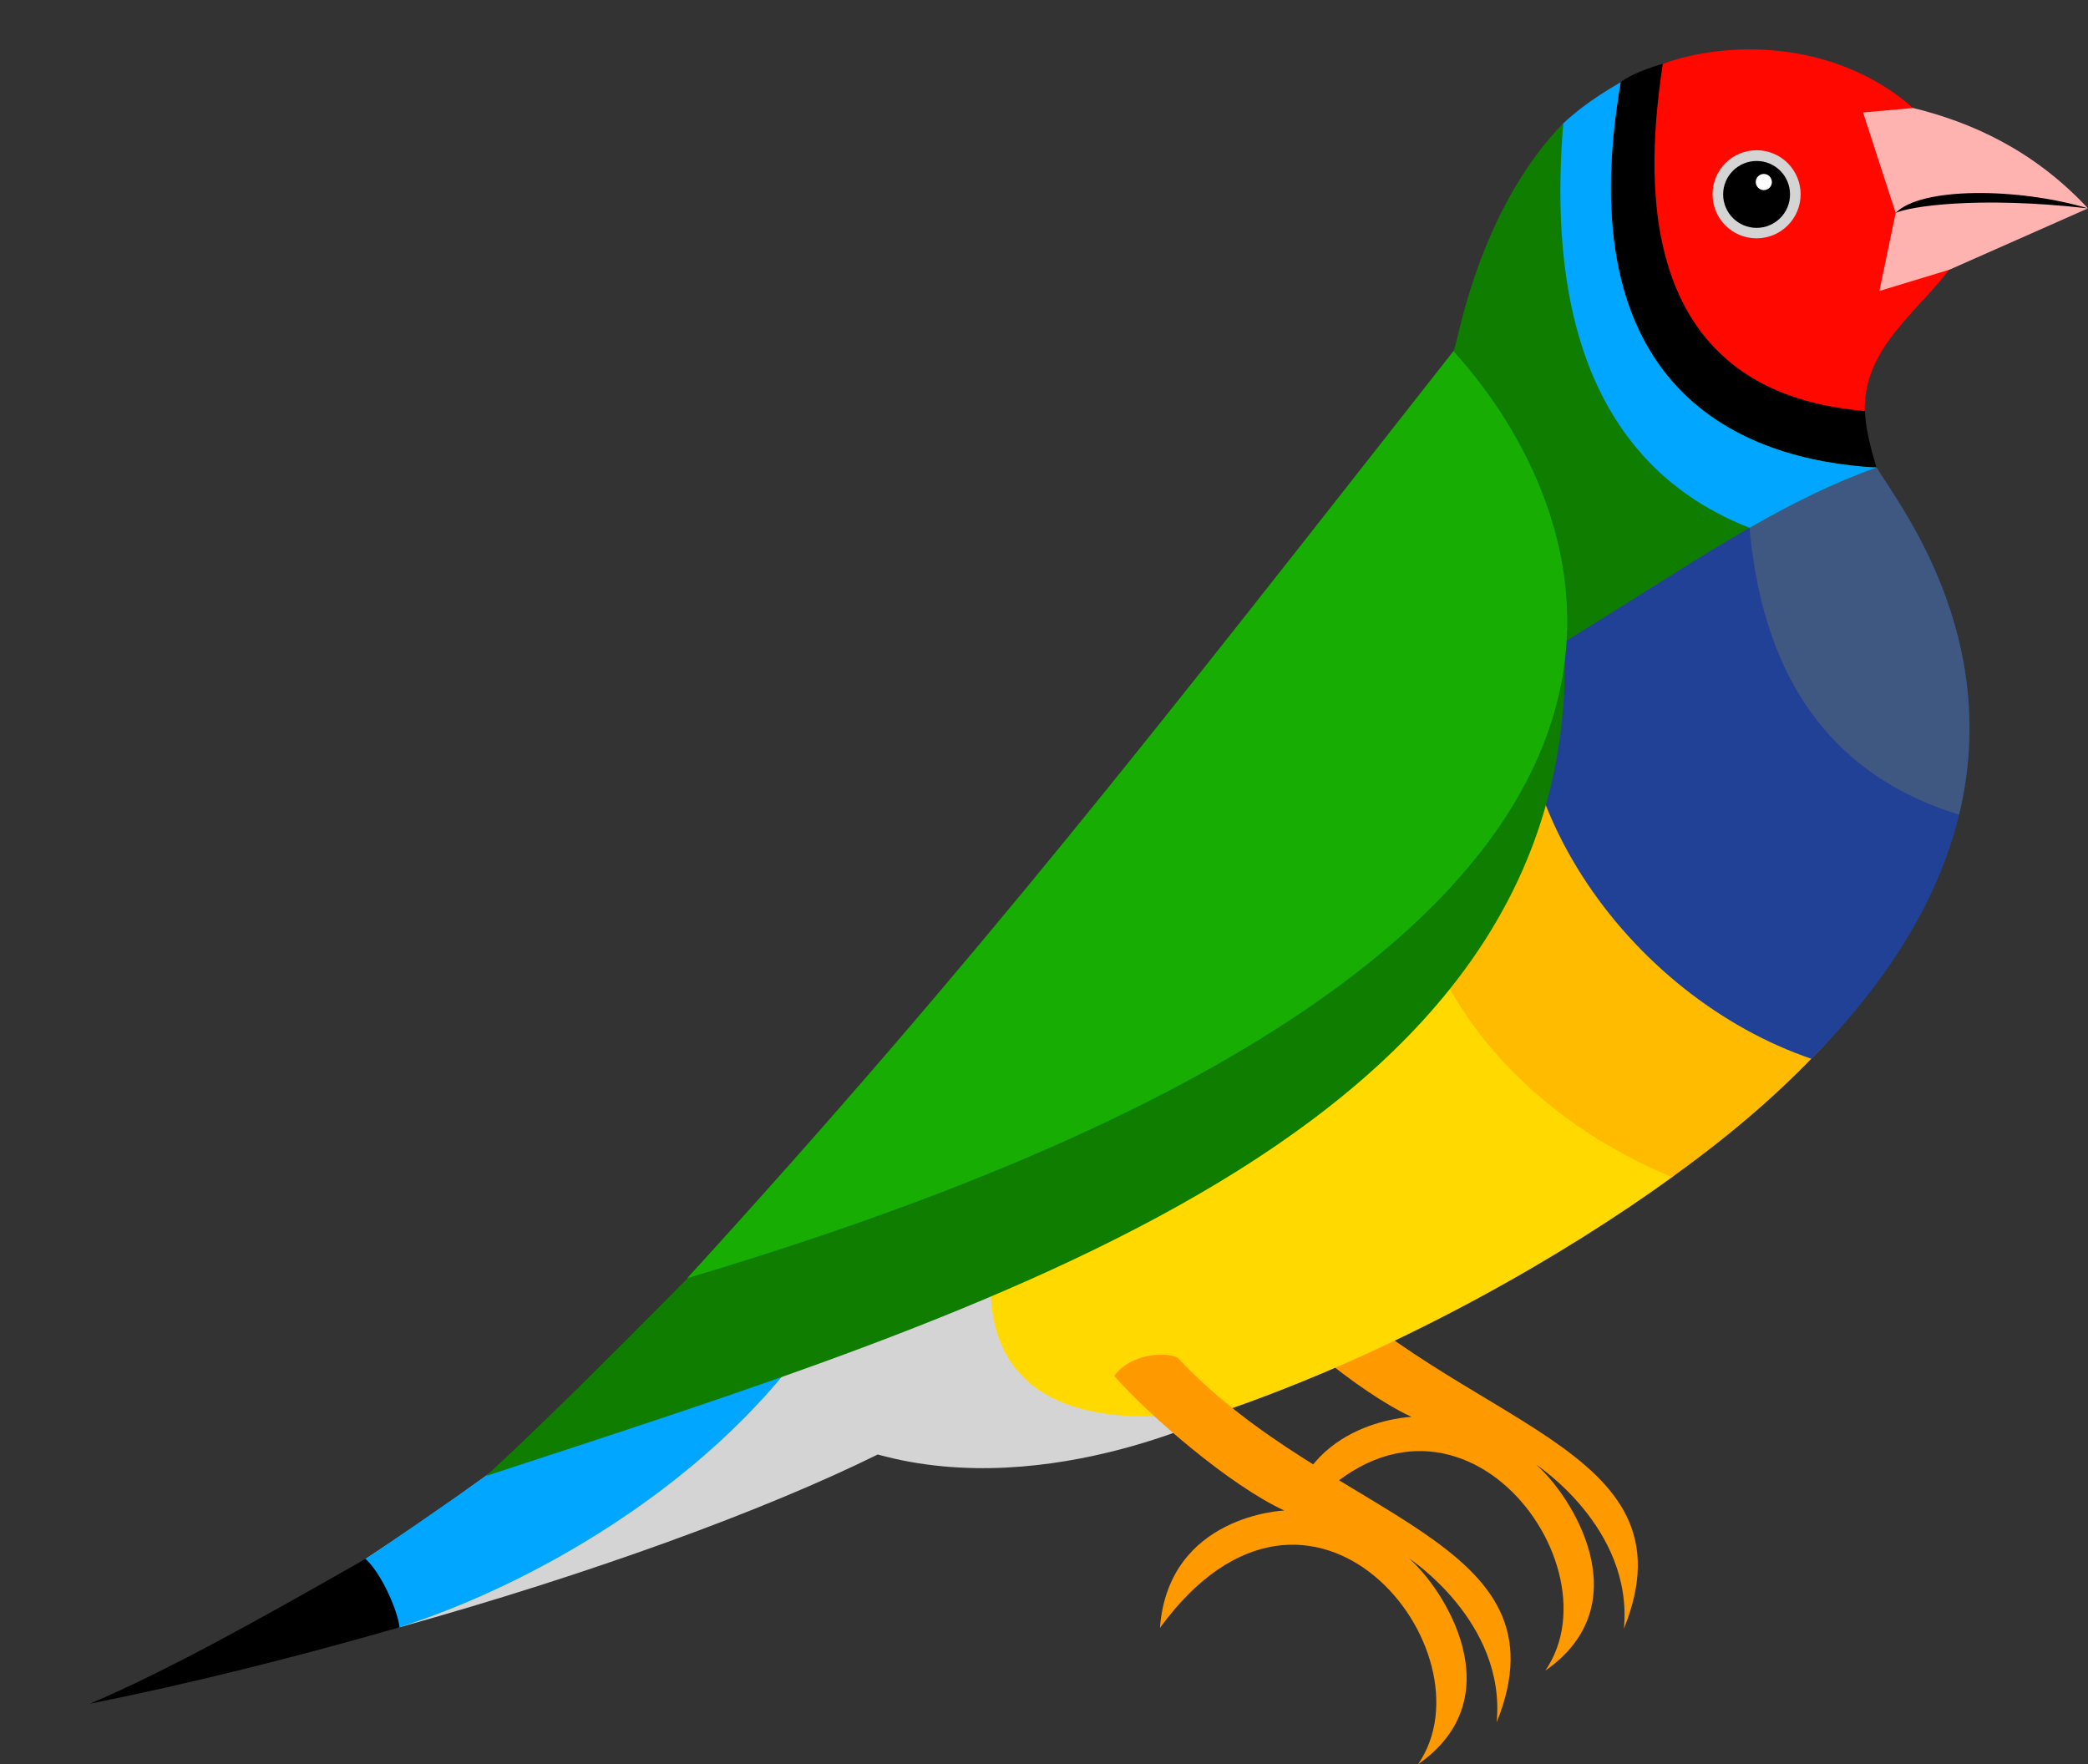 <svg version="1.1" xmlns="http://www.w3.org/2000/svg" xmlns:xlink="http://www.w3.org/1999/xlink"
         x="0px" y="0px" viewBox="0 0 1498.2 1265.9" enable-background="new 0 0 1498.2 1265.9" xml:space="preserve">
    <rect x="0" y="0" width="1498.2" height="1265.9" fill="#333333" stroke="none"/>
    <g>
        <path fill-rule="evenodd" clip-rule="evenodd" fill="#FF9900" d="M890.8,920c26,29.6,83.7,79,122,96.6c0,0-83,3.1-89.2,84.2
            c108.6-148.5,240.7,17.2,185.2,97.9c69.1-48.2,18.3-126.4-6.7-147.9c0,0,69.9,45.4,63.1,117.8c53.4-132.4-119.4-144.6-228.9-261.6
            C929.5,903.1,903.7,902.9,890.8,920L890.8,920z"/>
        <path fill-rule="evenodd" clip-rule="evenodd" fill="#D4D4D4" d="M884.1,1010.5c0,0-129.8,67.6-254.3,33.1
            c-80.9,40-206.1,85.8-343.1,124c-13.9-4.2-27.7-43.4-24.3-49.1c28.5-18.8,57.4-38.6,85.5-59C473,968.8,590.1,871.7,666.7,857.2
            C751.4,841.2,849.9,950.5,884.1,1010.5L884.1,1010.5z"/>
        <path fill-rule="evenodd" clip-rule="evenodd" fill="#00A6FF" d="M347.8,1059.6c68.2-49.3,232.5-206.6,290.6-245.4
            c-16.2,176.1-206.7,306.7-351.8,353.4c-8.4-0.7-31.3-28.2-24.3-49.1C267.3,1115.7,331.3,1071.5,347.8,1059.6L347.8,1059.6z"/>
        <path fill-rule="evenodd" clip-rule="evenodd" d="M286.7,1167.6c-75.4,21.7-151.9,40.8-222.1,54.8c55.7-23.8,118.9-59,197.7-103.9
            C273,1128.2,284.9,1153.8,286.7,1167.6L286.7,1167.6z"/>
        <path fill-rule="evenodd" clip-rule="evenodd" d="M1398.9,193.5c-65.1,68.2-69.6,85.3-51.9,143.9
            c-251.9,10.5-206.4-240.1-184.1-278.6c28-19.9,136.2-42.9,210,18.6C1430.8,137.3,1401.7,161.4,1398.9,193.5L1398.9,193.5z"/>
        <path fill-rule="evenodd" clip-rule="evenodd" fill="#FF0800" d="M1338.1,294.9c-169.9-14.1-156.2-174.3-145-249.1
            c44.4-16.2,121.7-18.6,179.7,31.6c55.7,57.5,30.6,85.7,26,116C1374.5,224.8,1337,250.9,1338.1,294.9L1338.1,294.9z"/>
        <path fill-rule="evenodd" clip-rule="evenodd" fill="#FFD900" d="M1346.4,335.5c16.9,38.9,141.9,246.4-146.6,509.1
            c-76.2,55.3-191.8,122.2-315.4,165.7C430.8,1090.5,967.1,342.4,1346.4,335.5L1346.4,335.5z"/>
        <path fill-rule="evenodd" clip-rule="evenodd" fill="#FFBB00" d="M1346.4,335.5c21.8,37,196,263.7-146.7,509.1
            c-113.3-47.1-190.9-142.7-190.9-252.9c0-52.4,17.5-101.5,48.1-143.6C1152.7,382.3,1254.8,337.5,1346.4,335.5L1346.4,335.5z"/>
        <path fill-rule="evenodd" clip-rule="evenodd" fill="#214197" d="M1346.4,335.5c23.9,38.3,161.7,213.3-46.6,424.2
            c-130-44.1-241.9-192.7-200.3-339.3C1182.2,370,1267.9,337.2,1346.4,335.5L1346.4,335.5z"/>
        <path fill-rule="evenodd" clip-rule="evenodd" fill="#3E5881" d="M1346.4,335.5c16.8,27,90,121.4,59.3,249
            c-120.4-36.9-149.4-140.4-152-234.1C1285.3,341.4,1316.4,336.2,1346.4,335.5L1346.4,335.5z"/>
        <path fill-rule="evenodd" clip-rule="evenodd" fill="#0F7D00" d="M1162.9,58.9c-2.5,11-20.8,19-41.2,29.6
            c-25.5,26-57.4,73.2-76.2,154.5c-36.1,155.6-580.5,710.2-696.7,816c357.3-117.5,786.6-244.7,773.8-598.4
            c88-53.9,152.4-100,223.8-125.1C1248.4,330.1,1124.9,279.2,1162.9,58.9L1162.9,58.9z"/>
        <path fill-rule="evenodd" clip-rule="evenodd" fill="#00A6FF" d="M1162.9,58.9c-3,2.2-22.7,12.3-41.2,29.6
            c-8.3,100.1,2.5,238.9,133.7,290.2c30.7-17.6,60.2-32.3,91-43.2C1248.4,330.1,1124.9,279.2,1162.9,58.9L1162.9,58.9z"/>
        <path fill-rule="evenodd" clip-rule="evenodd" fill="#D4D4D4" d="M1260.4,107.8c-17.5,0-31.6,14.1-31.6,31.6
            c0,17.5,14.1,31.6,31.6,31.6c17.5,0,31.6-14.2,31.6-31.6C1292,122,1277.9,107.8,1260.4,107.8L1260.4,107.8z"/>
        <path fill-rule="evenodd" clip-rule="evenodd" d="M1260.4,115.5c-13.2,0-24,10.7-24,24c0,13.2,10.7,24,24,24c13.2,0,24-10.7,24-24
            C1284.4,126.2,1273.7,115.5,1260.4,115.5L1260.4,115.5z"/>
        <path fill-rule="evenodd" clip-rule="evenodd" fill="#17AD03" d="M1042.9,251.9c11,13.8,380.8,387.9-549.8,665.2
            C705.6,684.1,827.5,526,1042.9,251.9L1042.9,251.9z"/>
        <path fill-rule="evenodd" clip-rule="evenodd" fill="#FF9900" d="M799.5,987.2c26,29.6,83.7,79,122,96.6c0,0-83,3.1-89.2,84.2
            c108.6-148.5,240.7,17.2,185.2,97.9c69.1-48.2,18.3-126.4-6.7-147.9c0,0,69.9,45.4,63.1,117.8c53.4-132.4-119.4-144.6-228.9-261.6
            C838.2,970.2,812.3,970.1,799.5,987.2L799.5,987.2z"/>
        <path fill-rule="evenodd" clip-rule="evenodd" fill="#FFB3B0" d="M1498.2,149.5l-99.4,44l-50.3,15.3l11.7-56l-23.4-72.1l36-3.2
            C1413.5,87.5,1458.6,107,1498.2,149.5L1498.2,149.5z"/>
        <path d="M1498.2,149.5c-49.7-14.9-120-15.5-138,3.3C1369.9,148.2,1418.6,140.5,1498.2,149.5L1498.2,149.5z"/>
        <path fill-rule="evenodd" clip-rule="evenodd" fill="#FFFFFF" d="M1265.6,124.8c-3.2,0-5.8,2.6-5.8,5.8c0,3.2,2.6,5.8,5.8,5.8
            c3.2,0,5.8-2.6,5.8-5.8C1271.3,127.4,1268.8,124.8,1265.6,124.8L1265.6,124.8z"/>
    </g>
    </svg>